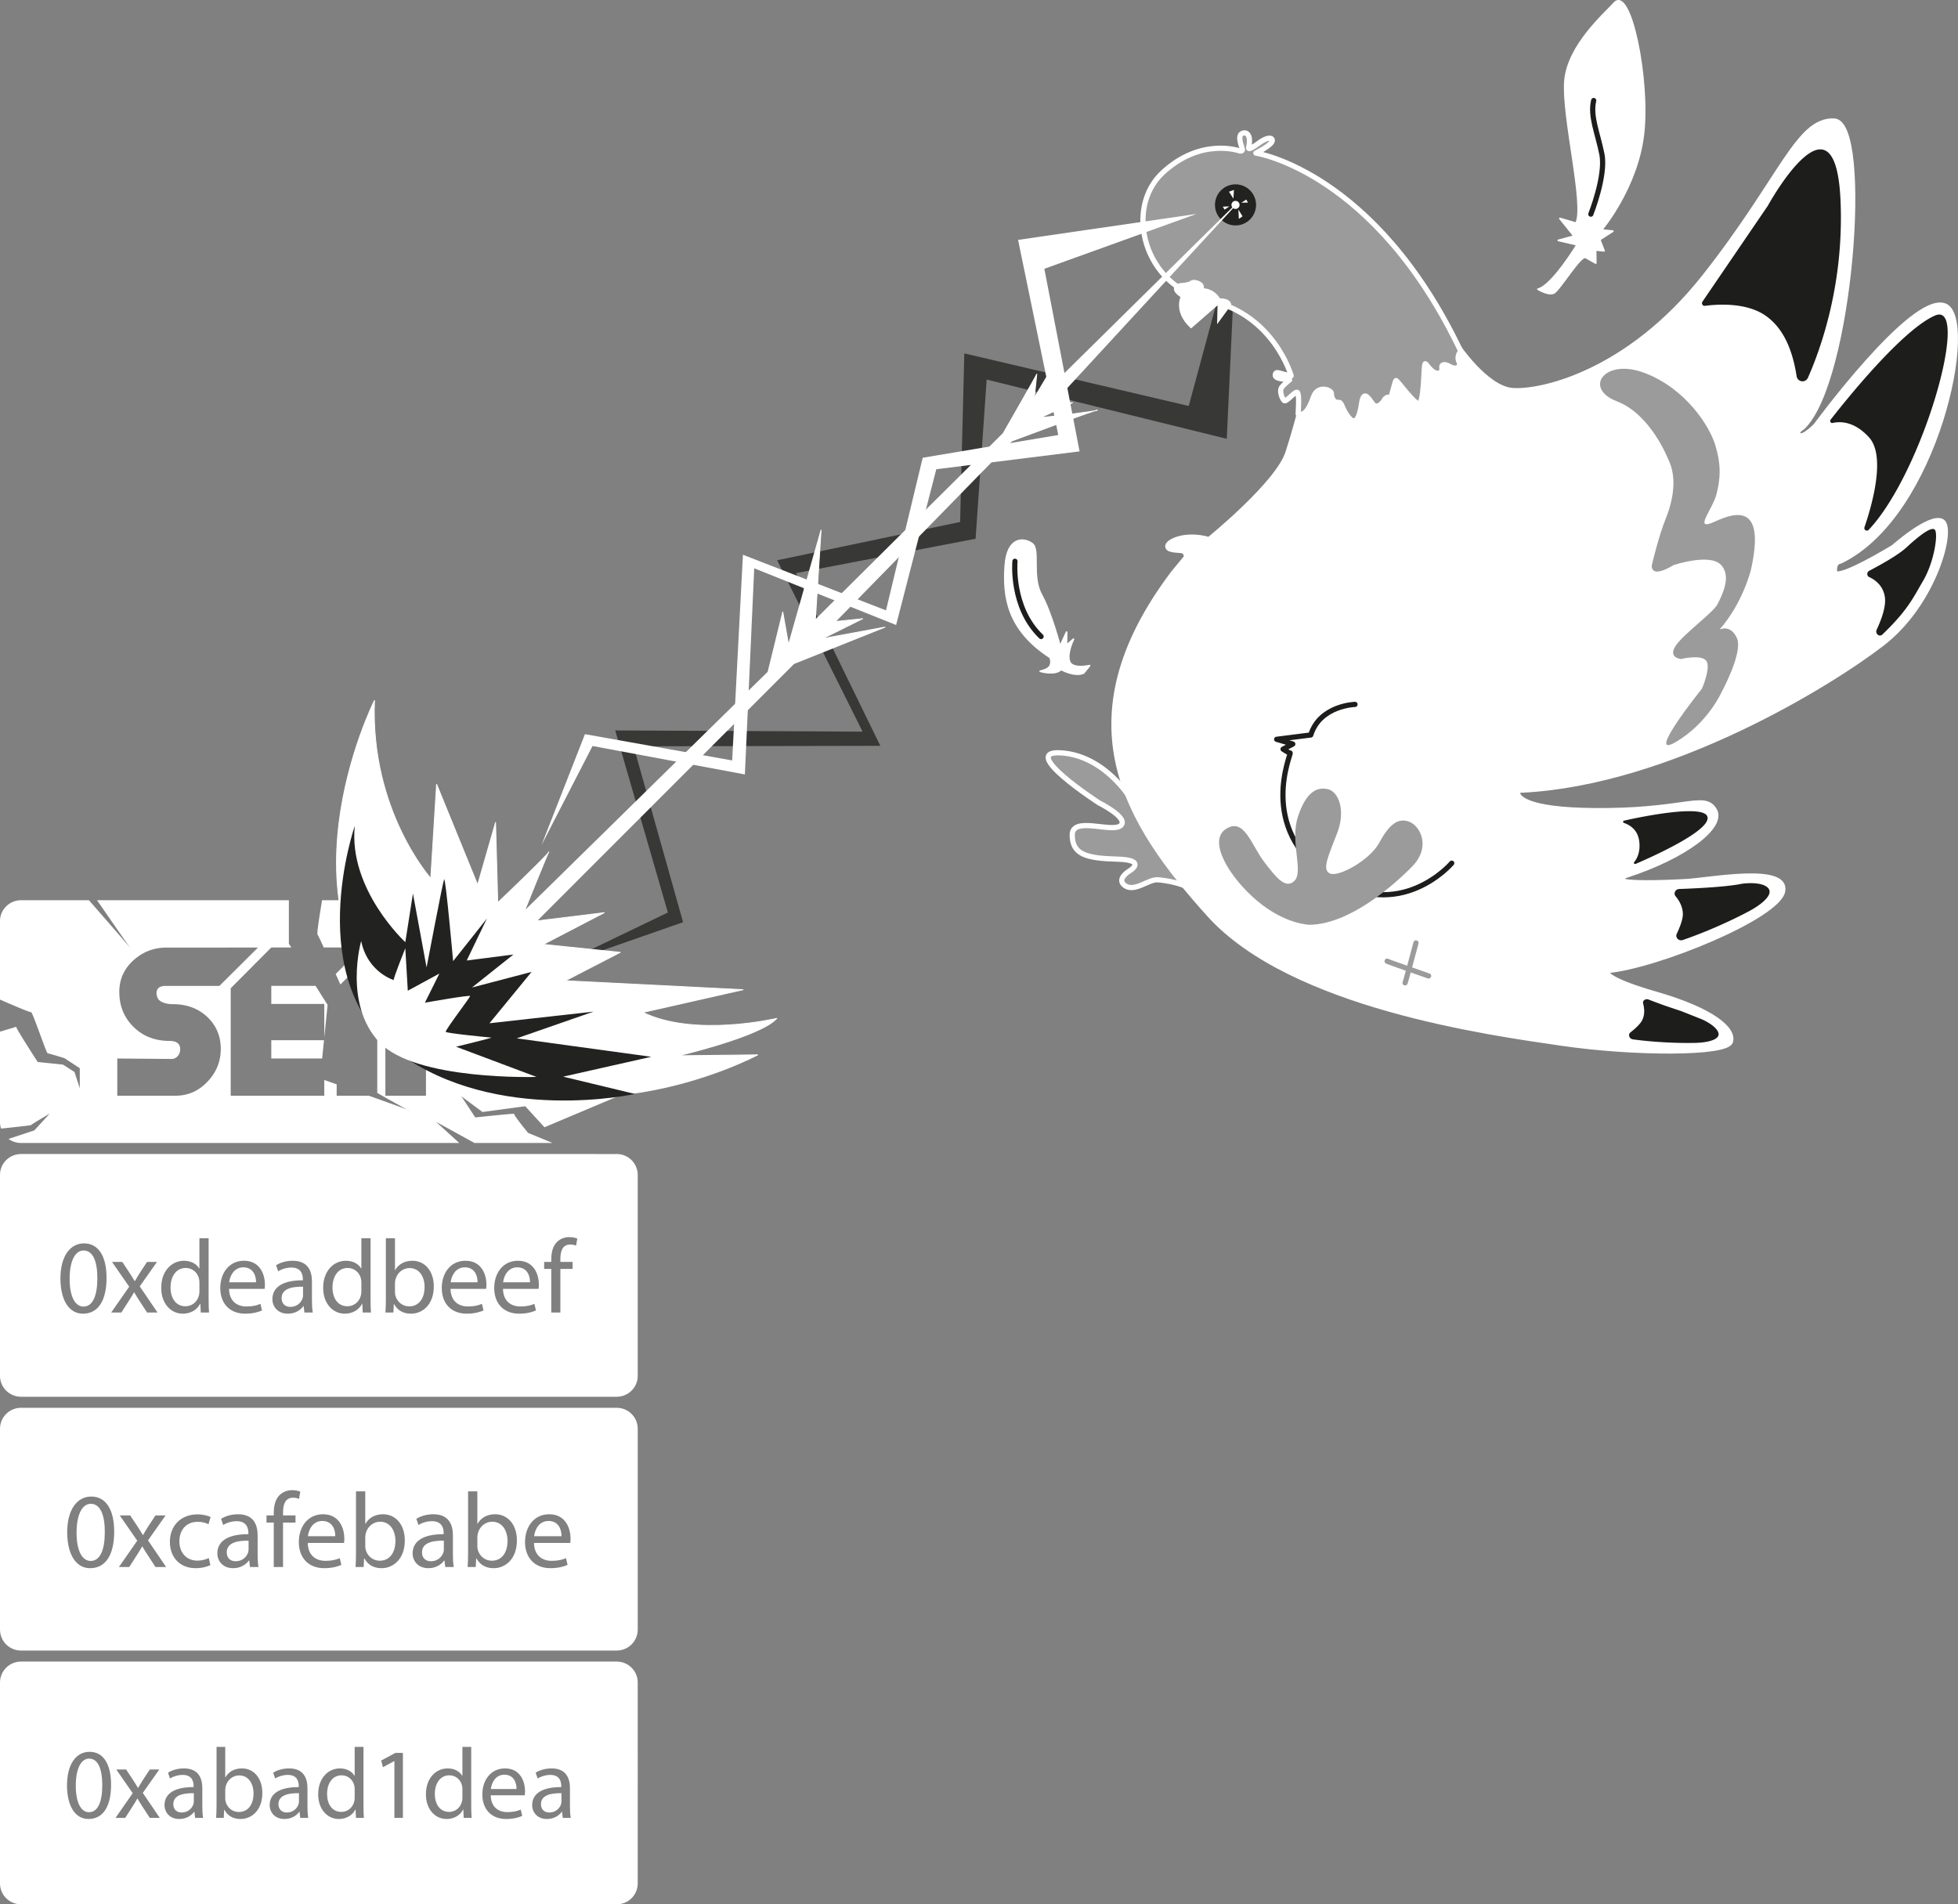 <svg viewBox="0 0 3013.004 2930.36" xmlns="http://www.w3.org/2000/svg">
  <rect x="0" y="0" width="3013.004" height="2930.36" fill="#808080" stroke="none"/>
  <path
    d="M649.389 2388.66c0 9.346 6.226 13.783 13.613 13.783 10.338 0 16.89-6.566 19.192-13.292.493-1.469.81-3.106.81-4.598v-13.764c-15.746-.332-33.615 2.456-33.615 17.869M495.934 2340.434c-14.602 0-21.004 13.461-22.144 23.46h42.15c.16-9.187-3.78-23.46-20.006-23.46M584.869 2341.577c-9.844 0-19.03 6.733-21.984 17.73-.32 1.64-.818 3.6-.818 5.9v14.262c0 1.817.334 3.621.658 5.246 2.794 10.023 11.149 16.9 21.645 16.9 15.096 0 24.128-12.305 24.128-30.509 0-15.9-8.205-29.53-23.63-29.53M348.901 2388.66c0 9.346 6.218 13.783 13.61 13.783 10.337 0 16.894-6.566 19.19-13.292.49-1.469.814-3.106.814-4.598v-13.764c-15.743-.332-33.614 2.456-33.614 17.869M139.631 2314.033c-12.624 0-21.813 15.416-21.813 44.44 0 27.73 8.536 43.477 21.648 43.477 14.762 0 21.816-17.236 21.816-44.453 0-26.238-6.726-43.465-21.65-43.465M757.359 2341.577c-9.839 0-19.035 6.733-21.985 17.73-.318 1.64-.818 3.6-.818 5.9v14.262c0 1.817.339 3.621.659 5.246 2.79 10.023 11.15 16.9 21.645 16.9 15.096 0 24.127-12.305 24.127-30.509 0-15.9-8.205-29.53-23.628-29.53"
    fill="#fff" />
  <path
    d="M877.479 2374.215h-55.77c.332 19.535 12.794 27.576 27.231 27.576 10.337 0 16.555-1.805 21.98-4.105l2.456 10.327c-5.087 2.296-13.781 5.085-26.405 5.085-24.435 0-39.032-16.24-39.032-40.183 0-23.948 14.104-42.806 37.229-42.806 25.912 0 32.805 22.796 32.805 37.397 0 2.95-.33 5.245-.493 6.71m-117.666 38.882c-11.467 0-20.664-4.421-26.562-14.919h-.497l-.653 13.118h-12.47c.328-5.412.662-13.454.662-20.499v-95.965h14.264v49.87h.338c5.07-8.85 14.263-14.594 27.056-14.594 19.688 0 33.632 16.405 33.459 40.506 0 28.382-17.87 42.483-35.596 42.483m-74.667-1.801l-1.15-10.004h-.504c-4.424 6.237-12.954 11.805-24.276 11.805-16.067 0-24.267-11.307-24.267-22.801 0-19.19 17.053-29.684 47.736-29.526v-1.63c0-6.57-1.808-18.378-18.044-18.378-7.388 0-15.096 2.298-20.674 5.904l-3.272-9.51c6.56-4.254 16.065-7.048 26.073-7.048 24.277 0 30.181 16.558 30.181 32.465v29.692c0 6.893.337 13.619 1.307 19.03zm-97.822 1.801c-11.468 0-20.664-4.421-26.564-14.919h-.493l-.658 13.118h-12.468c.328-5.412.667-13.454.667-20.499v-95.965h14.257v49.87h.334c5.082-8.85 14.269-14.594 27.066-14.594 19.679 0 33.623 16.404 33.454 40.506 0 28.382-17.87 42.483-35.595 42.483m-57.933-38.883h-55.777c.333 19.535 12.798 27.576 27.23 27.576 10.338 0 16.57-1.805 21.98-4.105l2.456 10.327c-5.081 2.296-13.778 5.085-26.4 5.085-24.44 0-39.03-16.24-39.03-40.183 0-23.948 14.098-42.806 37.226-42.806 25.919 0 32.803 22.796 32.803 37.397 0 2.95-.33 5.245-.488 6.71m-74.663-31.314h-19.18v68.395h-14.277v-68.395h-11.15v-10.996h11.15v-3.772c0-11.153 2.456-21.317 9.19-27.718 5.414-5.252 12.62-7.383 19.355-7.383 5.086 0 9.504 1.147 12.3 2.297l-1.962 11.154c-2.143-.98-5.087-1.808-9.198-1.808-12.294 0-15.408 10.834-15.408 22.974v4.256h19.18zm-70.08 68.395l-1.146-10.004h-.493c-4.423 6.237-12.956 11.805-24.28 11.805-16.071 0-24.271-11.307-24.271-22.801 0-19.19 17.057-29.684 47.73-29.526v-1.63c0-6.57-1.8-18.378-18.034-18.378-7.392 0-15.095 2.298-20.675 5.904l-3.277-9.51c6.56-4.254 16.07-7.048 26.07-7.048 24.28 0 30.183 16.558 30.183 32.465v29.692c0 6.893.333 13.619 1.312 19.03zm-81.062-9.843c8.2 0 13.605-2.136 17.705-3.941l2.47 10.83c-3.78 1.966-12.135 4.755-22.811 4.755-23.943 0-39.521-16.4-39.521-40.681 0-24.446 16.725-42.15 42.649-42.15 8.519 0 16.067 2.136 19.997 4.094l-3.268 11.156c-3.441-1.959-8.866-3.763-16.729-3.763-18.203 0-28.05 13.452-28.05 30.007 0 18.377 11.81 29.693 27.558 29.693m-64.34 9.843l-11.644-17.886c-3.122-4.588-5.742-9.012-8.533-13.77h-.324c-2.63 4.912-5.427 9.017-8.373 13.77l-11.475 17.886h-15.916l28.221-40.508-26.916-38.883h16.08l11.315 17.061c2.964 4.43 5.427 8.53 8.04 12.954h.493c2.632-4.75 5.252-8.855 7.878-13.112l11.154-16.903h15.572l-27.056 38.385 27.888 41.006zm-100.597 1.801c-20.835 0-34.933-19.507-35.272-54.788 0-35.745 15.43-55.437 37.08-55.437 22.463 0 35.256 20.012 35.256 53.977 0 36.241-13.453 56.248-37.064 56.248m810.3-246.81l-916.557.007c-17.888 0-32.396 14.386-32.396 32.14v309.256c0 17.75 14.507 32.153 32.397 32.153h916.557c17.889 0 32.4-14.402 32.4-32.153v-309.255c0-17.755-14.511-32.148-32.4-32.148"
    fill="#fff" />
  <path
    d="M844.025 2340.434c-14.6 0-21 13.461-22.142 23.46h42.152c.158-9.187-3.783-23.46-20.008-23.46M776.087 2730.885c-13.69 0-19.693 12.628-20.77 22.015h39.536c.15-8.624-3.542-22.015-18.766-22.015M691.426 2731.81c-14.003 0-22.312 12.315-22.312 28.78 0 15.071 7.377 27.534 22 27.534 9.086 0 17.39-5.998 19.84-16.15.465-1.854.613-3.692.613-5.848v-12.928c0-1.693-.148-4-.613-5.686-1.987-8.622-9.38-15.702-19.527-15.702M367.99 2731.965c-9.237 0-17.857 6.312-20.63 16.619-.3 1.545-.76 3.39-.76 5.541v13.38c0 1.705.31 3.393.61 4.924 2.62 9.396 10.462 15.845 20.31 15.845 14.16 0 22.622-11.533 22.622-28.609 0-14.925-7.693-27.699-22.153-27.699M266.708 2776.125c0 8.768 5.84 12.927 12.77 12.927 9.694 0 15.846-6.148 18.003-12.464.459-1.375.758-2.92.758-4.31v-12.916c-14.767-.314-31.53 2.306-31.53 16.763"
    fill="#fff" />
  <path
    d="M865.973 2797.362l-1.072-9.386h-.462c-4.164 5.85-12.156 11.07-22.776 11.07-15.076 0-22.768-10.606-22.768-21.382 0-17.999 16.001-27.848 44.776-27.7v-1.53c0-6.162-1.694-17.237-16.927-17.237-6.925 0-14.153 2.16-19.39 5.536l-3.074-8.919c6.153-3.994 15.075-6.613 24.46-6.613 22.773 0 28.313 15.533 28.313 30.459v27.845c0 6.463.314 12.779 1.227 17.857zm-58.5-34.785h-52.32c.314 18.32 12.002 25.863 25.542 25.863 9.698 0 15.538-1.694 20.63-3.852l2.302 9.689c-4.774 2.152-12.928 4.77-24.765 4.77-22.932 0-36.622-15.23-36.622-37.694 0-22.463 13.227-40.152 34.928-40.152 24.307 0 30.767 21.387 30.767 35.075 0 2.773-.314 4.93-.463 6.301m-93.897 34.788l-.613-12.933h-.314c-4.145 8.317-13.226 14.616-25.377 14.616-18.01 0-31.85-15.23-31.85-37.84-.163-24.772 15.235-40.005 33.385-40.005 11.393 0 19.084 5.388 22.462 11.39h.299v-44.477h13.547v90.009c0 6.617.148 14.16.61 19.237zm-93.598 0h-13.078v-87.398h-.298l-17.387 9.386-2.62-10.302 21.85-11.698h11.534zm-72.196 0l-.612-12.933h-.315c-4.145 8.317-13.232 14.616-25.377 14.616-18.008 0-31.85-15.23-31.85-37.84-.157-24.772 15.237-40.005 33.39-40.005 11.382 0 19.08 5.388 22.462 11.39h.294v-44.477h13.55v90.009c0 6.617.15 14.16.614 19.237zm-85.743 0l-1.074-9.39h-.459c-4.15 5.85-12.156 11.073-22.777 11.073-15.07 0-22.767-10.607-22.767-21.383 0-17.999 16.001-27.848 44.776-27.7v-1.53c0-6.162-1.693-17.237-16.928-17.237-6.924 0-14.152 2.158-19.39 5.536l-3.073-8.918c6.154-3.995 15.076-6.613 24.462-6.613 22.773 0 28.31 15.533 28.31 30.458v27.845c0 6.463.315 12.779 1.227 17.858zm-91.754 1.683c-10.753 0-19.373-4.146-24.913-13.99h-.463l-.613 12.307h-11.703c.31-5.08.628-12.621.628-19.239v-90.01h13.381v46.778h.31c4.76-8.303 13.38-13.691 25.38-13.691 18.463 0 31.551 15.382 31.38 38 0 26.617-16.757 39.845-33.386 39.845m-70.04-1.684l-1.08-9.387h-.464c-4.154 5.848-12.15 11.07-22.77 11.07-15.072 0-22.763-10.606-22.763-21.382 0-17.999 15.996-27.848 44.773-27.7v-1.53c0-6.162-1.69-17.237-16.925-17.237-6.93 0-14.159 2.158-19.395 5.536l-3.066-8.918c6.15-3.995 15.068-6.613 24.448-6.613 22.777 0 28.317 15.533 28.317 30.458v27.845c0 6.463.308 12.779 1.227 17.858zm-69.729 0l-10.92-16.782c-2.933-4.306-5.39-8.452-8.008-12.912h-.302c-2.466 4.61-5.087 8.455-7.852 12.912l-10.764 16.782h-14.936l26.48-38-25.248-36.47h15.084l10.613 15.998c2.779 4.16 5.085 8.004 7.54 12.152h.459c2.472-4.462 4.926-8.307 7.393-12.303l10.463-15.846h14.605l-25.383 36.003 26.16 38.467zm-94.36 1.684c-19.545 0-32.771-18.3-33.085-51.384 0-33.541 14.467-52.005 34.777-52.005 21.07 0 33.07 18.765 33.07 50.623 0 34.003-12.614 52.766-34.763 52.766m812.795-242.246H32.394c-17.89 0-32.396 14.396-32.396 32.157v309.252c0 17.758 14.507 32.151 32.396 32.151h916.558c17.888 0 32.4-14.393 32.4-32.152V2588.96c0-17.759-14.512-32.157-32.4-32.157"
    fill="#fff" />
  <path
    d="M525.633 2731.81c-14.004 0-22.313 12.315-22.313 28.78 0 15.071 7.382 27.534 21.998 27.534 9.083 0 17.392-5.998 19.848-16.15.464-1.854.607-3.692.607-5.848v-12.928c0-1.693-.143-4-.607-5.686-1.993-8.622-9.385-15.702-19.533-15.702M137.072 2706.116c-11.836 0-20.46 14.472-20.46 41.696 0 26.005 8.007 40.777 20.311 40.777 13.84 0 20.453-16.161 20.453-41.693 0-24.619-6.3-40.78-20.304-40.78M428.506 2776.125c0 8.768 5.835 12.927 12.766 12.927 9.7 0 15.846-6.148 18.004-12.464.461-1.375.766-2.92.766-4.308v-12.918c-14.77-.314-31.534 2.306-31.534 16.763M832.441 2776.125c0 8.768 5.834 12.927 12.764 12.927 9.7 0 15.846-6.148 18.004-12.464.462-1.375.767-2.92.767-4.308v-12.918c-14.77-.314-31.535 2.306-31.535 16.763M630.166 1951.282c-9.653 0-18.681 6.606-21.57 17.397-.32 1.613-.809 3.537-.809 5.79v13.998c0 1.784.33 3.555.648 5.15 2.742 9.834 10.95 16.59 21.254 16.59 14.806 0 23.673-12.076 23.673-29.941 0-15.623-8.05-28.984-23.196-28.984M285.785 1951.123c-14.657 0-23.346 12.88-23.346 30.11 0 15.773 7.722 28.814 23.016 28.814 9.506 0 18.205-6.276 20.765-16.897.488-1.944.648-3.867.648-6.12v-13.528c0-1.775-.16-4.187-.648-5.95-2.083-9.026-9.813-16.429-20.435-16.429M433.346 1997.494c0 9.176 6.107 13.528 13.351 13.528 10.153 0 16.59-6.446 18.84-13.052.49-1.435.797-3.048.797-4.503v-13.52c-15.453-.33-32.988 2.41-32.988 17.547M715.235 1950.146c-14.328 0-20.605 13.222-21.732 23.034h41.37c.162-9.016-3.706-23.034-19.638-23.034M534.974 1951.123c-14.648 0-23.333 12.88-23.333 30.11 0 15.773 7.71 28.814 23.013 28.814 9.507 0 18.193-6.276 20.764-16.897.49-1.944.64-3.867.64-6.12v-13.528c0-1.775-.15-4.187-.64-5.95-2.08-9.026-9.824-16.429-20.444-16.429M374.381 1950.146c-14.326 0-20.614 13.222-21.741 23.034h41.38c.158-9.016-3.718-23.034-19.64-23.034"
    fill="#fff" />
  <path
    d="M886.459 1916.827c-2.102-.956-4.991-1.772-9.016-1.772-12.076 0-15.134 10.63-15.134 22.557v4.175h18.83v10.79h-18.831v67.134h-14.01v-67.135h-10.95v-10.789h10.95v-3.716c0-10.94 2.413-20.916 9.018-27.202 5.31-5.15 12.393-7.242 19.001-7.242 4.99 0 9.326 1.124 12.064 2.262zm-57.679 66.488h-54.75c.329 19.17 12.565 27.061 26.734 27.061 10.14 0 16.25-1.764 21.58-4.025l2.41 10.133c-5 2.25-13.531 4.99-25.925 4.99-23.98 0-38.31-15.93-38.31-39.444 0-23.506 13.84-42.008 36.548-42.008 25.426 0 32.192 22.38 32.192 36.697 0 2.899-.318 5.161-.479 6.596m-80.706 0h-54.739c.32 19.17 12.555 27.061 26.723 27.061 10.152 0 16.26-1.764 21.58-4.025l2.412 10.133c-4.992 2.25-13.531 4.99-25.915 4.99-23.993 0-38.32-15.93-38.32-39.444 0-23.506 13.84-42.008 36.547-42.008 25.436 0 32.2 22.38 32.2 36.697 0 2.899-.327 5.161-.488 6.596m-115.497 38.16c-11.26 0-20.276-4.335-26.064-14.636h-.488l-.648 12.872H593.13c.328-5.31.658-13.2.658-20.127V1905.4h14v48.941h.328c4.98-8.688 14.008-14.318 26.562-14.318 19.32 0 33.01 16.092 32.84 39.757 0 27.856-17.533 41.696-34.942 41.696m-74.419-1.764l-.637-13.53h-.328c-4.344 8.698-13.85 15.294-26.563 15.294-18.84 0-33.328-15.93-33.328-39.595-.16-25.925 15.942-41.858 34.933-41.858 11.926 0 19.976 5.63 23.512 11.908h.31v-46.53h14.178v94.184c0 6.927.15 14.816.638 20.127zm-89.72 0l-1.126-9.821h-.49c-4.353 6.126-12.713 11.585-23.832 11.585-15.762 0-23.813-11.099-23.813-22.367 0-18.842 16.737-29.144 46.85-28.996v-1.593c0-6.445-1.765-18.035-17.717-18.035-7.244 0-14.806 2.252-20.285 5.788l-3.21-9.336c6.437-4.173 15.763-6.914 25.589-6.914 23.832 0 29.62 16.25 29.62 31.864v29.144c0 6.766.329 13.37 1.285 18.68zm-61.217-36.396h-54.75c.329 19.17 12.564 27.061 26.733 27.061 10.142 0 16.258-1.764 21.57-4.025l2.411 10.133c-4.981 2.25-13.52 4.99-25.905 4.99-23.992 0-38.32-15.93-38.32-39.444 0-23.506 13.84-42.008 36.547-42.008 25.44 0 32.191 22.38 32.191 36.697 0 2.899-.328 5.161-.477 6.596m-98.261 36.396l-.639-13.53h-.328c-4.333 8.698-13.838 15.294-26.562 15.294-18.832 0-33.319-15.93-33.319-39.595-.17-25.925 15.943-41.858 34.933-41.858 11.916 0 19.967 5.63 23.503 11.908h.32v-46.53h14.168v94.184c0 6.927.148 14.816.637 20.127zm-82.626 0l-11.43-17.556c-3.07-4.51-5.64-8.848-8.38-13.51h-.318c-2.571 4.822-5.311 8.849-8.211 13.51l-11.259 17.556h-15.632l27.698-39.764-26.414-38.16h15.786l11.108 16.737c2.9 4.355 5.31 8.382 7.89 12.718h.48c2.58-4.666 5.15-8.692 7.742-12.876l10.94-16.579h15.284l-26.554 37.68 27.37 40.244zm-98.74 1.764c-20.447 0-34.296-19.15-34.625-53.775 0-35.09 15.146-54.42 36.397-54.42 22.05 0 34.604 19.638 34.604 52.975 0 35.583-13.2 55.22-36.376 55.22m821.358-245.702H32.395c-17.89 0-32.397 14.385-32.397 32.14v309.258c0 17.749 14.507 32.152 32.397 32.152h916.558c17.888 0 32.4-14.403 32.4-32.152v-309.258c0-17.755-14.512-32.147-32.4-32.147"
    fill="#fff" />
  <path
    d="M128.55 1924.231c-12.387 0-21.401 15.145-21.401 43.63 0 27.211 8.369 42.675 21.24 42.675 14.489 0 21.413-16.92 21.413-43.63 0-25.758-6.595-42.675-21.254-42.675M795.94 1950.146c-14.338 0-20.605 13.222-21.73 23.034h41.367c.152-9.016-3.716-23.034-19.636-23.034"
    fill="#fff" />
  <path
    d="M728.006 1546.021c0-4.973-.84-9.317-2.332-13.17l.413 19.088a16.101 16.101 0 01-.528 5.522c1.57-3.413 2.447-7.192 2.447-11.44M735.622 1419.764c-.308-.045-.702-.05-1.3.423-3.938 3.133-7.107 17.085-8.875 38.333 6.913.606 13.488 1.88 19.72 3.823-2.987-31.68-7.028-42.11-9.547-42.579"
    fill="#222221" />
  <path
    d="M319.267 1664.492c-13.652 14.372-30.074 21.574-49.262 21.574H180.48v-57.253l83.273.692c3.938 0 7.171-1.466 9.711-4.39 2.544-2.934 3.828-6.38 3.828-10.378 0-8.653-5.436-12.99-16.307-12.99-22.447 0-40.942-7.183-55.527-21.572-14.572-14.37-21.858-32.344-21.858-53.905 0-19.243 7.23-35.424 21.686-48.527 14.458-13.1 31.513-19.653 51.182-19.653H396.99l-59.326 58.988h-83.272c-3.713 0-6.778.764-9.206 2.286-2.427 1.527-3.866 4.154-4.334 7.907 0 6.792 2.428 11.48 7.286 14.05 4.855 2.584 10.76 3.867 17.702 3.867 21.504 0 39.21 6.55 53.087 19.653 13.881 13.103 20.813 29.511 20.813 49.222 0 19.24-6.819 36.058-20.475 50.429m472.023 49.524c1.773-1.147-59.906 5.481-59.906 5.481l-21.474-32.599 32.534 24.239 65.817-8.89 29.589 32.362 112.253-47.345c-58.28-73.19-177.802-221.85-178.889-211.46 1.712 1.291 3.404 2.623 5.036 4.072 16.42 14.586 24.624 36.342 24.624 65.27 0 22.675-8.272 42.115-24.806 58.325-16.534 16.194-36.034 24.298-58.467 24.298h-46.14v-55.512l28.095-.356c9.25 0 16.309-2.44 21.164-7.342.033-.034.053-.072.085-.104a8.861 8.861 0 01-4.084 1.464c-2.377.224-4.755-.583-6.73-2.246-2.706-2.28-4.44-5.929-4.76-10.016l-.726-36.706s-3.405-.31-5.288-.31h-43.723v169.425H593.03V1520.68l1.644-1.65-.576-40.658c-2.806-40.176-11.276-88.735-35.467-93.111h-63.002c-3.531 20.862-8.418 51.449-6.97 52.897.632.633 4.443 8.684 9.558 19.848h59.093l-40.725 40.726c2.6 5.819 5.062 11.35 7.222 16.207l56.74-56.933v223.79c19.833 11.278 38.973 22.03 46.29 25.721 2.23.865 3.354 1.353 3.063 1.353-.262 0-1.341-.485-3.064-1.353-8.497-3.304-33.285-12.201-59.298-21.45h-49.45v-17.511c-7.934-2.8-14.569-5.138-19.074-6.723v24.233H355.015V1520.68l62.46-62.674h30.755l-3.709-5.862v-66.883H149.374c23.073 33.474 44.285 64.105 50.794 73.083 1.32 1.599 2.051 2.535 2.051 2.647 0 .124-.727-.823-2.05-2.647-7.458-9.038-34.422-40.042-63.294-73.083H32.397c-17.89 0-32.398 14.386-32.398 32.142v120.732c20.924 9.153 46.444 20.048 47.738 19.325 2.206-1.235 23.54 63.501 25.746 63.501 2.207 0 25.748 7.355 25.748 7.355l23.539 15.45v30.895l-8.09-25.012-17.657-11.433-38.986-4.015s-33.174-51.138-33.204-54.284c-1.71.819-15.419 4.85-24.834 7.58v139.164a31.9 31.9 0 001.603 9.988c20.543-2.176 46.135-4.919 46.135-5.37 0-.762 28.689-17.627 28.689-17.627l-23.54 25.748-39.747 13.113a32.42 32.42 0 0019.258 6.301h674.34l-35.92-32.656 59.323 32.656h120.19l-37.649-15.509s-23.165-28.144-21.392-29.29"
    fill="#fff" />
  <path
    d="M417.476 1544.835h81.536v51.702l5.094-50.24-18.545-29.303h-68.085zM417.476 1628.813h78.264l2.849-28.11h-81.113z"
    fill="#fff" />
  <path
    d="M1902.772 352.543l-14.985 322.697L1518.3 584.1l-17.059 244.946-276.336 52.883 129.767 265.727-379.644.781 76.108 270.626-198.133 69.174 174.744-84.068-81.039-280.183 380.66 1.862-131.517-263.706 281.58-58.953 6.466-259.393 345.36 80.91z"
    fill="#383836" />
  <path
    d="M1740.503 1229.945s-39.106-66.723-107.296-71.448c-68.185-4.725 58.074 77.047 58.074 77.047s46.509 23.053 33.303 34.8c-13.205 11.746-74.762-15.028-74.622 14.525.137 29.554 20.835 35.913 68.856 37.13 48.021 1.218 19.146 18.21 19.146 18.21s-21.273 12.49-6.674 22.7c14.6 10.208 36.266-10.098 50.122-9.138 13.855.96 44.814 6.52 51.432 16.174z"
    fill="#9c9b9b" />
  <path
    d="M1740.503 1229.945s-39.106-66.723-107.296-71.448c-68.185-4.725 58.074 77.047 58.074 77.047s46.509 23.053 33.303 34.8c-13.205 11.746-74.762-15.028-74.622 14.525.137 29.554 20.835 35.913 68.856 37.13 48.021 1.218 19.146 18.21 19.146 18.21s-21.273 12.49-6.674 22.7c14.6 10.208 36.266-10.098 50.122-9.138 13.855.96 44.814 6.52 51.432 16.174z"
    fill="none" stroke="#fff" stroke-width="8" stroke-linecap="round" stroke-linejoin="round"
    stroke-miterlimit="10" />
  <path
    d="M2241.515 530.559s44.097 66.083 84.512 70.266c40.413 4.179 177.416-23.504 296.971-175.026 119.557-151.524 143.524-241.833 199.266-239.595 55.744 2.236 25.534 401.525-48.774 471.498 0 0-11.75 6.348-5.281 12.06 6.466 5.712 26.253-14.933 26.253-14.933s147.927-201.538 197.58-184.298c49.654 17.24-11.578 321.54-160.159 392.907 0 0-10.632.413-8.79 16.74 1.84 16.326 90.669-38.023 90.669-38.023s56.62-50.118 74.703-39.674c18.08 10.442-11.458 125.387-92.029 187.653-80.569 62.263-326.203 213.856-553.341 225.659 0 0-10.347-.733-7.41 6.63 2.937 7.363 19.774 26.586 139.968 24.9 120.192-1.686 147.525-25.417 162.447-.677 14.922 24.741-44.962 70.655-135.068 99.995 0 0-8.26 1.836-6.516 7.733 1.744 5.893 61.636 4.188 98.026 2.155 36.394-2.035 155.137-25.051 148.715 14.29-6.424 39.343-195.253 116.293-270.21 122.66 0 0-14.21 10.633 74.911 36.325 89.12 25.693 120.567 54.832 114.813 73.063-5.936 18.816-147.835 18.662-259.116 2.444-111.28-16.219-416.287-57.63-542.939-198.259-126.65-140.63-226.54-297.541-55.564-524.598l20.652-25.11s.296-9.367-8.02-10.226c-8.314-.861-21.626-.557-20.689-7.184.939-6.627 26.872-20.08 63.438-9.573 0 0 106.039-85.854 121.408-133.684 15.37-47.83 24.019-85.932 24.019-85.932s52.346-51.064 52.452-52.062c.102-.998 183.105-28.124 183.105-28.124"
    fill="#fff" />
  <path
    d="M2241.515 530.559s44.097 66.083 84.512 70.266c40.413 4.179 177.416-23.504 296.971-175.026 119.557-151.524 143.524-241.833 199.266-239.595 55.744 2.236 25.534 401.525-48.774 471.498 0 0-11.75 6.348-5.281 12.06 6.466 5.712 26.253-14.933 26.253-14.933s147.927-201.538 197.58-184.298c49.654 17.24-11.578 321.54-160.159 392.907 0 0-10.632.413-8.79 16.74 1.84 16.326 90.669-38.023 90.669-38.023s56.62-50.118 74.703-39.674c18.08 10.442-11.458 125.387-92.029 187.653-80.569 62.263-326.203 213.856-553.341 225.659 0 0-10.347-.733-7.41 6.63 2.937 7.363 19.774 26.586 139.968 24.9 120.192-1.686 147.525-25.417 162.447-.677 14.922 24.741-44.962 70.655-135.068 99.995 0 0-8.26 1.836-6.516 7.733 1.744 5.893 61.636 4.188 98.026 2.155 36.394-2.035 155.137-25.051 148.715 14.29-6.424 39.343-195.253 116.293-270.21 122.66 0 0-14.21 10.633 74.911 36.325 89.12 25.693 120.567 54.832 114.813 73.063-5.936 18.816-147.835 18.662-259.116 2.444-111.28-16.219-416.287-57.63-542.939-198.259-126.65-140.63-226.54-297.541-55.564-524.598l20.652-25.11s.296-9.367-8.02-10.226c-8.314-.861-21.626-.557-20.689-7.184.939-6.627 26.872-20.08 63.438-9.573 0 0 106.039-85.854 121.408-133.684 15.37-47.83 24.019-85.932 24.019-85.932s52.346-51.064 52.452-52.062c.102-.998 183.105-28.124 183.105-28.124z"
    fill="none" stroke="#fff" stroke-width="8" stroke-linecap="round" stroke-linejoin="round"
    stroke-miterlimit="10" />
  <path d="M2178.915 1450.95s-17.08 64.342-16.77 61.368M2198.358 1501.78s-66.848-23.273-63.72-22.726" fill="none"
    stroke="#9c9b9b" stroke-width="8" stroke-linecap="round" stroke-linejoin="round"
    stroke-miterlimit="10" />
  <path
    d="M2567.186 706.96s-26.616-69.319-79.003-89.362c-52.39-20.044-19.236-67.546 43.32-43.426 62.558 24.122 99.497 81.398 108.426 112.074 8.93 30.676 7.364 50.685 1.395 74.273-5.971 23.587-37.007 58.198-2.451 42.107 34.554-16.093 77.91-25.728 55.457 74.318 0 0-12.352 51.167-48.328 91.822 0 0 17.05-8.827 26.857 13.369 9.807 22.193-24.346 84.217-24.346 84.217s-20.97 46.747-69.833 75.477c-48.86 28.733 40.26-82.066 40.26-82.066s14.538-33.29 6.486-43.202c-8.053-9.909-38.573-2.477-38.573-2.477s-20.51-1.617-8.517-20.044 58.273-51.46 64.656-64.414c6.384-12.956 22.626-43.242 4.784-60.874-17.842-17.631-72.71.898-72.71.898s-33.514 21.746-33.342.585c0 0 10.082-43.84 21.61-72.4 11.527-28.56 17.607-63.44 3.852-90.874"
    fill="#9c9b9b" />
  <path
    d="M2619.844 464.056c-2.026 2.97.2 7.036 3.625 6.583 18.907-2.508 63.11-5.574 92.73 14.621 29.947 20.413 42.758 56.857 48.439 93.467 1.464 9.445 13.724 11.008 17.57 2.277 20.6-46.72 55.715-146.42 49.982-273.295-8.004-177.112-108.325 2.593-111.701 8.692a3.641 3.641 0 01-.2.324zM2820.083 650.856c-2.864.642-4.921-2.726-3.117-5.042 24.212-31.048 109.953-137.869 160.402-160.16 56.48-24.958-17.49 240.324-101.804 329.644-2.85 3.02-7.834-.045-6.486-3.975 11.293-32.936 33.344-109.122 7.194-138.113-22.461-24.902-44.165-25.05-56.189-22.354M2876.2 887.915c-3.728-1.699-3.694-7.55 0-9.484 15.992-8.363 44.216-23.893 57.007-35.65 18.384-16.903 38.452-33.15 44.021-27.752 5.572 5.398-.463 49.133-18.133 79.129-14.882 25.261-22.912 44.252-62.36 82.166-4.773 4.587-11.73-1.266-8.84-7.45 7.713-16.507 14.705-36.27 12.528-50.41-2.668-17.324-14.8-26.253-24.227-30.549M2499.15 1262.794c-1.887.433-2.03 2.827-.214 3.477 7.433 2.66 21.752 9.392 23.725 29.647 1.475 15.172-3.235 24.93-8.004 30.759-1.21 1.478.523 3.457 2.343 2.673 31.29-13.488 118.646-53.255 110.093-73.366-7.707-18.126-100.16.422-127.944 6.81M2584.112 1367.98c25.524-.914 73.449-3.207 96.54-8.1a5.29 5.29 0 01.462-.08c2.765-.367 28.588-3.514 38.855 5.818 10.853 9.864-8.532 25.773-27.808 36.133-25.547 13.73-64.659 31.71-102.688 44.733-6.104 2.088-11.936-3.866-9.292-9.466 4.537-9.616 9.384-21.798 9.423-30.04.048-10.35-4.502-19.821-11.138-27.776-3.728-4.467-.337-11.008 5.646-11.223M2536.978 1538.104c24.264 9.456 32.67 11.877 51.03 18.11.14.047 28.626 11.394 28.766 11.44 2.29.777 22.472 9.51 27.107 20.462 4.903 11.577-15.987 16.188-34.784 16.653-24.913.618-61.95-.73-96.348-5.406-5.52-.751-7.917-7.467-3.828-10.683 7.024-5.523 15.216-12.864 18.23-19.067 3.783-7.788 3.66-16.666 1.358-25.197-1.293-4.79 3.632-8.196 8.47-6.312"
    fill="#1d1d1b" />
  <path
    d="M2085.097 1083.92s-53.939 1.437-68.07 47.041l-52.462 6.676 24.797 7.272-14.933 7.87s8.166 5.551 10.827 5.826c2.661.275-51.57 115.02 58.382 189.597 109.95 74.577 190.33-19.98 190.33-19.98"
    fill="none" stroke="#1d1d1b" stroke-width="8" stroke-linecap="round" stroke-linejoin="round"
    stroke-miterlimit="10" />
  <path
    d="M2015.056 1423.018s-37.607-.45-80.879-37.13c-43.272-36.677-75.853-92.197-47.76-110.283 28.094-18.083 38.6 23.825 58.67 50.301 18.922 24.95 32.964 42.103 46.314 30.036 15.533-14.037-6.879-60.25 5.899-99.27 12.778-39.02 29.64-46.016 46.062-42.3 16.427 3.717 27.575 32.437 14.614 66.731-12.96 34.296-24.763 57.379-11.234 63.1 13.527 5.72 61.335-20.936 75.464-47.042 14.133-26.107 27.62-39.503 45.767-32.918 18.146 6.583 34.241 39.467 4.94 69.238-29.303 29.77-96.608 88.927-157.857 89.538M1986.894 578.337s-26.431-94.689-126.855-116.164c-100.423-21.474-130.292-141.3-70.916-196.46 59.376-55.16 118.842-33.358 118.842-33.358s4.339.614 3.894-2.369c-.447-2.981-8.851-21.459-.074-24.83 8.776-3.373 13.451 6.16 9.634 22.395 0 0-1.423 5.232 15.736-7.42 17.157-12.654 24.349-6.774 18.88-.126-5.466 6.65-23.495 15.546-23.495 15.546s183.546 27.79 315.373 305.061c0 0-7.076 6.768-2.832 16.01 4.242 9.243-5.716 12.29-13.464 7.74-7.747-4.553-14.087-4.883-12.854 2.663 1.23 7.547-7.832 10.847-16.673 2.27-8.839-8.578-8.804-13.791-10.01-5.356-1.21 8.434-1.385 54.72-8.34 57.097-6.955 2.378-34.083-36.947-35.666-35.4-1.587 1.548-6.123 22.681-8.365 27.34-2.243 4.66-2.646-2.8-4.506-1.852-1.858.95-4.652 2.826-5.165 4.544-.512 1.717-10.52 15.762-17.941 5.62-7.42-10.143-13.893-21.328-17.119.92-3.222 22.246-9.652 33.321-20.504 19.073-10.853-14.248-8.709-22.83-15.572-22.153-6.862.676-10.392-8.168-10.082-13.598.31-5.429-21.11-14.003-27.742 5.527-6.633 19.53-14.172 29.187-23.489 26.021 0 0 2.443-32.518-1.565-33.504-4.007-.985-16.827 15.95-20.021 12.766-3.192-3.184-7.924-15.004-3.49-20.579 4.434-5.573 13.54-12.538 13.267-12.322-.275.216-24.363 1.23-23.405-6.414.96-7.646 6.93-1.322 24.52 1.312"
    fill="#9c9b9b" />
  <path
    d="M1986.894 578.337s-26.431-94.689-126.855-116.164c-100.423-21.474-130.292-141.3-70.916-196.46 59.376-55.16 118.842-33.358 118.842-33.358s4.339.614 3.894-2.369c-.447-2.981-8.851-21.459-.074-24.83 8.776-3.373 13.451 6.16 9.634 22.395 0 0-1.423 5.232 15.736-7.42 17.157-12.654 24.349-6.774 18.88-.126-5.466 6.65-23.495 15.546-23.495 15.546s183.546 27.79 315.373 305.061c0 0-7.076 6.768-2.832 16.01 4.242 9.243-5.716 12.29-13.464 7.74-7.747-4.553-14.087-4.883-12.854 2.663 1.23 7.547-7.832 10.847-16.673 2.27-8.839-8.578-8.804-13.791-10.01-5.356-1.21 8.434-1.385 54.72-8.34 57.097-6.955 2.378-34.083-36.947-35.666-35.4-1.587 1.548-6.123 22.681-8.365 27.34-2.243 4.66-2.646-2.8-4.506-1.852-1.858.95-4.652 2.826-5.165 4.544-.512 1.717-10.52 15.762-17.941 5.62-7.42-10.143-13.893-21.328-17.119.92-3.222 22.246-9.652 33.321-20.504 19.073-10.853-14.248-8.709-22.83-15.572-22.153-6.862.676-10.392-8.168-10.082-13.598.31-5.429-21.11-14.003-27.742 5.527-6.633 19.53-14.172 29.187-23.489 26.021 0 0 2.443-32.518-1.565-33.504-4.007-.985-16.827 15.95-20.021 12.766-3.192-3.184-7.924-15.004-3.49-20.579 4.434-5.573 13.54-12.538 13.267-12.322-.275.216-24.363 1.23-23.405-6.414.96-7.646 6.93-1.322 24.52 1.312z"
    fill="none" stroke="#fff" stroke-width="8" stroke-linecap="round" stroke-linejoin="round"
    stroke-miterlimit="10" />
  <path
    d="M1874.933 466.919l-.608 27.8 18.944-25.904s.378-8.534-16.78-8.418c0 0-15.462-30.887-57.226-6.191 0 0-14.181 23.767 13.544 49.454z"
    fill="#fff" />
  <path
    d="M1874.933 466.919l-.608 27.8 18.944-25.904s.378-8.534-16.78-8.418c0 0-15.462-30.887-57.226-6.191 0 0-14.181 23.767 13.544 49.454z"
    fill="none" stroke="#fff" stroke-width="2.667" stroke-miterlimit="10" />
  <path
    d="M1815.8 437.672s-18.784 4.887 3.584 18.922c0 0 5.003-5.566 10.44-3.266 5.438 2.3 19.16-2.133 20.715-10.392 1.554-8.257-13.743-12.412-17.419-9.15-3.677 3.265-17.32 3.886-17.32 3.886"
    fill="#fff" />
  <path
    d="M1815.8 437.672s-18.784 4.887 3.584 18.922c0 0 5.003-5.566 10.44-3.266 5.438 2.3 19.16-2.133 20.715-10.392 1.554-8.257-13.743-12.412-17.419-9.15-3.677 3.265-17.32 3.886-17.32 3.886z"
    fill="none" stroke="#fff" stroke-width="4" stroke-linecap="round" stroke-linejoin="round"
    stroke-miterlimit="10" />
  <path
    d="M1932.676 318.531c-1.797 17.37-17.333 29.996-34.704 28.199-17.37-1.798-29.995-17.335-28.199-34.704 1.798-17.37 17.335-29.995 34.707-28.197 17.368 1.796 29.993 17.333 28.196 34.704"
    fill="#222221" />
  <path d="M1907.428 315.92a6.236 6.236 0 11-12.407-1.283 6.237 6.237 0 0112.407 1.284" fill="#fff" />
  <path
    d="M1901.224 315.278l-280.82 277.1 9.687-44.889-38.453 64.604 3.768-36.422c-.155 1.496-51.821 91.46-51.821 91.46l-288.869 286.805 8.758-138.274-50.014 176.366-8.914-50.341-22.675 92.458-374.944 368.167s38.057-94.902 37.696-91.409c-.36 3.494-78.679 78.094-78.679 78.094l-3.372-123.394-27.58 95.987-63.158-154.793-8.93 144.813s-93.577-104.485-86.66-273.711c0 0-165.848 329.283 61.37 518.192 227.22 188.909 528.372 27.09 528.372 27.09l-122.52 1.446s127.475-29.844 151.86-57.578c0 0-126.147 29.982-206.137-9.222l154.224-34.91-273.58-13.746 84.533-43.7-118.415-12.25 93.8-48.793-104.192 12.755 395.985-396.078 140.277-56.089-95.955 17.642 61.66-30.603-42.14 4.383 271.47-277.848s132.202-49.528 131.995-47.532c-.206 1.996-87.952 11.747-87.952 11.747l49.459-23.124-31.084 1.49z"
    fill="#fff" />
  <path
    d="M1901.224 315.278l-280.82 277.1 9.687-44.889-38.453 64.604 3.768-36.422c-.155 1.496-51.821 91.46-51.821 91.46l-288.869 286.805 8.758-138.274-50.014 176.366-8.914-50.341-22.675 92.458-374.944 368.167s38.057-94.902 37.696-91.409c-.36 3.494-78.679 78.094-78.679 78.094l-3.372-123.394-27.58 95.987-63.158-154.793-8.93 144.813s-93.577-104.485-86.66-273.711c0 0-165.848 329.283 61.37 518.192 227.22 188.909 528.372 27.09 528.372 27.09l-122.52 1.446s127.475-29.844 151.86-57.578c0 0-126.147 29.982-206.137-9.222l154.224-34.91-273.58-13.746 84.533-43.7-118.415-12.25 93.8-48.793-104.192 12.755 395.985-396.078 140.277-56.089-95.955 17.642 61.66-30.603-42.14 4.383 271.47-277.848s132.202-49.528 131.995-47.532c-.206 1.996-87.952 11.747-87.952 11.747l49.459-23.124-31.084 1.49z"
    fill="none" stroke="#fff" stroke-linecap="round" stroke-linejoin="round" stroke-miterlimit="10"
    stroke-width="1.333" />
  <path
    d="M545.937 1270.913s-83.184 239.285 67.72 349.53c150.905 110.247 363.421 62.906 363.421 62.906l-110.485-26.61 135.613-30.57-207.083-28.377 118.286-41.136-160.203 17.917 64.823-79.047-91.733 24.022 63.78-50.79-71.921 9.26 31.079-64.559-51.963 65.52s-11.69-131.04-13.88-125.878c-2.188 5.162-26.975 135.571-26.975 135.571l-20.975-113.743-11.74 74.853s-87.739-80.839-77.764-178.87"
    fill="#222221" />
  <path
    d="M555.75 1448.082s-27.68 96.962 28.236 156.026c55.917 59.058 241.613 53.032 241.613 53.032l-123.787-46.453s56.392-13.796 54.398-14.003c-1.996-.205-69.214-6.599-70.33-8.957-1.117-2.359 37.382-52.776 37.611-54.995.23-2.22-69.635 10.181-69.635 10.181l22.284-44.803-48.618 26.377-3.827-65.376s-19.685 48.924-17.69 49.13c1.997.206-39.782-10.285-50.255-60.16M1841.175 329.214l-274.565 39.922 61.887 300.222-208.65 35.042-56.47 234.823-220.14-85.573-16.567 316.506-226.546-40.434-67.025 171.027 78.689-152.797 234.453 43.729 14.366-317.126 218.35 87.203 61.843-239.71 220.47-27.44-54.213-280.985zM1891.2 295.046c.25.027 7.604-2.827 7.604-2.827l-.801 13.448zM1905.632 322.494l6.4 10.353c-.2 0-5.641 3.94-5.641 3.94M1910.255 311.895l7.516-4.805c0 .157 2.62 4.625 2.62 4.625M1891.81 317.598l-7.427 4.937c0-.16-2.703-4.578-2.703-4.578M2483.816 4.95c-13.787 15.489-70.893 64.611-75.54 119.264-4.647 54.655 31.187 192.5 16.987 219.27l-24.799-7.272 21.736 27.127-24.212 6.573 28.893 6.686s-38.482 63.257-60.195 68.408c0 0 15.806 9.702 24.27 5.872 8.467-3.831 41.395-58.92 49.035-54.77 7.64 4.152 15.576 8.672 15.576 8.672l-.264-20.198 12.973 1.341-6.63-17.159 20.175-13.04-17.297-1.79s54.356-63.968 64.254-146.653c9.9-82.688-19.475-230.96-44.962-202.33"
    fill="#fff" />
  <path
    d="M2483.816 4.95c-13.787 15.489-70.893 64.611-75.54 119.264-4.647 54.655 31.187 192.5 16.987 219.27l-24.799-7.272 21.736 27.127-24.212 6.573 28.893 6.686s-38.482 63.257-60.195 68.408c0 0 15.806 9.702 24.27 5.872 8.467-3.831 41.395-58.92 49.035-54.77 7.64 4.152 15.576 8.672 15.576 8.672l-.264-20.198 12.973 1.341-6.63-17.159 20.175-13.04-17.297-1.79s54.356-63.968 64.254-146.653c9.9-82.688-19.475-230.96-44.962-202.33z"
    fill="none" stroke="#fff" stroke-width="2.667" stroke-linecap="round" stroke-linejoin="round"
    stroke-miterlimit="10" />
  <path
    d="M1676.58 1024.304s-26.874 6.297-31.073-6.745c-4.198-13.04 6.279-33.893 6.279-33.893l-10.812 9.472.344-20.387-10.083 21.9s-13.325-51.553-28.826-79.632c-15.502-28.079-1.91-69.284-14.082-78.36-12.173-9.076-38.367-11.785-41.394 34.548-3.03 46.333 2.76 97.613 69.172 140.537 0 0 3.005 7.493-.364 13.26-3.37 5.77-14.932 7.85-14.932 7.85s22.238 6.84 32.053-2.735c0 0 20.972 11.752 34.745 5.36z"
    fill="#fff" />
  <path
    d="M1676.58 1024.304s-26.874 6.297-31.073-6.745c-4.198-13.04 6.279-33.893 6.279-33.893l-10.812 9.472.344-20.387-10.083 21.9s-13.325-51.553-28.826-79.632c-15.502-28.079-1.91-69.284-14.082-78.36-12.173-9.076-38.367-11.785-41.394 34.548-3.03 46.333 2.76 97.613 69.172 140.537 0 0 3.005 7.493-.364 13.26-3.37 5.77-14.932 7.85-14.932 7.85s22.238 6.84 32.053-2.735c0 0 20.972 11.752 34.745 5.36z"
    fill="none" stroke="#fff" stroke-width="2.667" stroke-linecap="round" stroke-linejoin="round"
    stroke-miterlimit="10" />
  <path d="M1561.83 863.671c-.085.835-6.41 71.073 40.217 115.775" fill="none" stroke="#1d1d1b"
    stroke-width="8" stroke-linecap="round" stroke-miterlimit="10" />
  <path d="M2447.987 329.527s23.633-59.366 17.013-92.354c-6.62-32.987-18.333-58.264-12.61-82.507" fill="none"
    stroke="#1d1d1b" stroke-width="8" stroke-linecap="round" stroke-linejoin="round"
    stroke-miterlimit="10" />
</svg>
